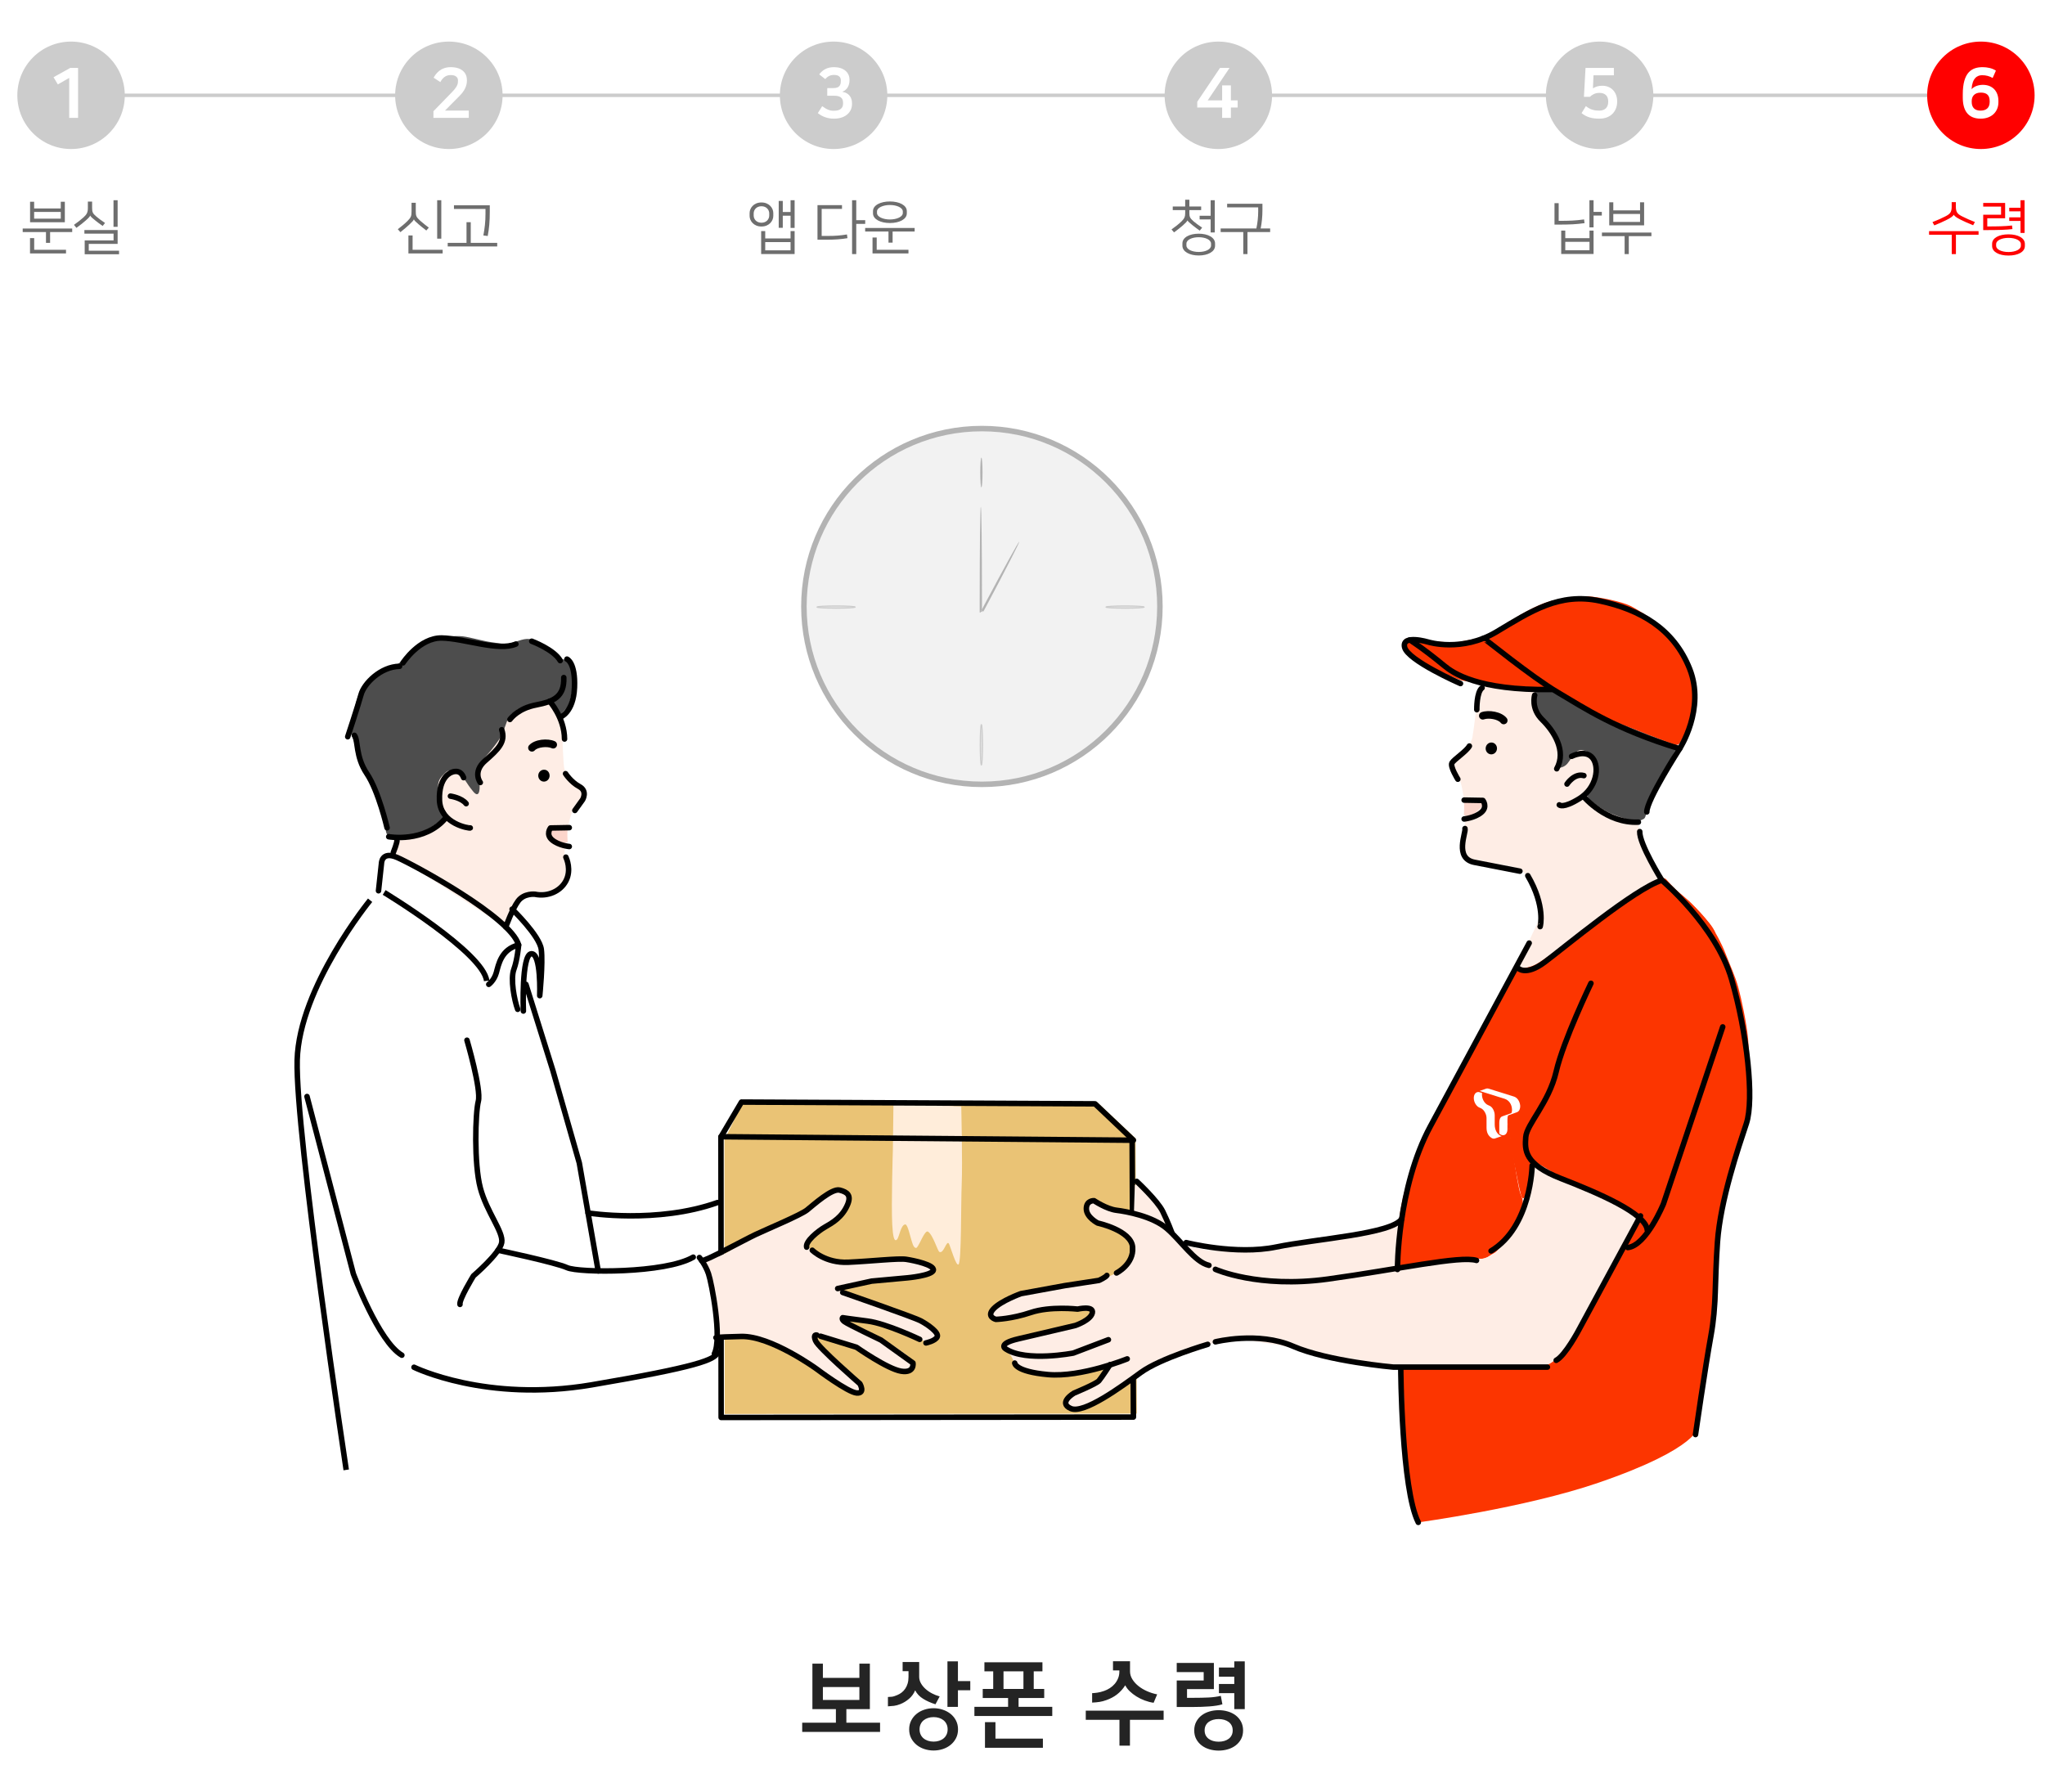 <?xml version="1.0" encoding="UTF-8"?>
<svg width="590px" height="517px" viewBox="0 0 590 517" version="1.1" xmlns="http://www.w3.org/2000/svg" xmlns:xlink="http://www.w3.org/1999/xlink">
    <title>img-01-6</title>
    <g id="img-01-6" stroke="none" stroke-width="1" fill="none" fill-rule="evenodd">
        <rect id="Rectangle-Copy" fill="#FFFFFF" x="0" y="0" width="590" height="517"></rect>
        <g id="Group-186" transform="translate(85, 123)">
            <polygon id="Fill-1" fill="#EAC375" points="124.081 285 124 205.883 129.201 195.244 231.519 195 242.633 205.461 243 284.893"></polygon>
            <g id="Group-60" transform="translate(16, 0)">
                <path d="M233.645,51.992 C233.645,80.34 210.653,103.321 182.289,103.321 C153.926,103.321 130.933,80.34 130.933,51.992 C130.933,23.644 153.926,0.663 182.289,0.663 C210.653,0.663 233.645,23.644 233.645,51.992" id="Fill-2" fill="#F2F2F2"></path>
                <path d="M233.645,51.992 C233.645,80.34 210.653,103.321 182.289,103.321 C153.926,103.321 130.933,80.34 130.933,51.992 C130.933,23.644 153.926,0.663 182.289,0.663 C210.653,0.663 233.645,23.644 233.645,51.992 Z" id="Stroke-4" stroke="#B3B3B3" stroke-width="1.586"></path>
                <path d="M181.979,53.722 L181.651,53.722 L181.65,53.393 C181.65,52.332 181.649,51.211 181.648,50.074 C181.648,42.659 181.685,35.946 181.744,31.088 C181.787,28.746 181.823,26.807 181.849,25.335 C181.889,23.976 181.932,23.225 181.979,23.225 C182.025,23.225 182.068,23.976 182.108,25.335 C182.135,26.807 182.17,28.746 182.213,31.088 C182.272,35.946 182.31,42.659 182.31,50.074 C182.309,51.211 182.308,52.332 182.307,53.393 L181.979,53.064" id="Fill-6" fill="#B3B3B3"></path>
                <path d="M182.136,9.038 C182.319,9.038 182.467,10.963 182.467,13.338 C182.467,15.714 182.319,17.638 182.136,17.638 C181.953,17.638 181.805,15.714 181.805,13.338 C181.805,10.963 181.953,9.038 182.136,9.038" id="Fill-8" fill="#B3B3B3"></path>
                <path d="M145.763,52.168 C145.763,52.35 143.283,52.498 140.222,52.498 C137.162,52.498 134.682,52.35 134.682,52.168 C134.682,51.984 137.162,51.836 140.222,51.836 C143.283,51.836 145.763,51.984 145.763,52.168" id="Fill-10" fill="#E0E0E0"></path>
                <path d="M145.763,52.168 C145.763,52.35 143.283,52.498 140.222,52.498 C137.162,52.498 134.682,52.35 134.682,52.168 C134.682,51.984 137.162,51.836 140.222,51.836 C143.283,51.836 145.763,51.984 145.763,52.168 Z" id="Stroke-12" stroke="#CCCCCC" stroke-width="0.311"></path>
                <path d="M229.141,52.168 C229.141,52.35 226.661,52.498 223.601,52.498 C220.54,52.498 218.06,52.35 218.06,52.168 C218.06,51.984 220.54,51.836 223.601,51.836 C226.661,51.836 229.141,51.984 229.141,52.168" id="Fill-14" fill="#E0E0E0"></path>
                <path d="M229.141,52.168 C229.141,52.35 226.661,52.498 223.601,52.498 C220.54,52.498 218.06,52.35 218.06,52.168 C218.06,51.984 220.54,51.836 223.601,51.836 C226.661,51.836 229.141,51.984 229.141,52.168 Z" id="Stroke-16" stroke="#CCCCCC" stroke-width="0.311"></path>
                <path d="M182.136,97.772 C181.953,97.772 181.805,95.147 181.805,91.909 C181.805,88.67 181.953,86.045 182.136,86.045 C182.319,86.045 182.467,88.67 182.467,91.909 C182.467,95.147 182.319,97.772 182.136,97.772" id="Fill-18" fill="#E0E0E0"></path>
                <path d="M182.136,97.772 C181.953,97.772 181.805,95.147 181.805,91.909 C181.805,88.67 181.953,86.045 182.136,86.045 C182.319,86.045 182.467,88.67 182.467,91.909 C182.467,95.147 182.319,97.772 182.136,97.772 Z" id="Stroke-20" stroke="#CCCCCC" stroke-width="0.311"></path>
                <path d="M182.269,53.606 L181.979,53.453 L182.095,53.234 C182.471,52.526 182.866,51.779 183.268,51.021 C185.892,46.082 188.301,41.63 190.073,38.421 C190.939,36.881 191.657,35.607 192.202,34.639 C192.718,33.753 193.022,33.273 193.063,33.295 C193.104,33.316 192.875,33.836 192.43,34.76 C191.933,35.754 191.278,37.061 190.486,38.641 C188.82,41.905 186.477,46.393 183.853,51.332 C183.45,52.089 183.052,52.834 182.676,53.541 L182.502,53.169" id="Fill-22" fill="#B3B3B3"></path>
                <path d="M11.713,123.037 C13.218,120.53 12.242,119.406 12.684,117.183 C15.984,100.625 30.251,74.33 40.632,74.33 C49.274,74.33 58.794,76.381 60.464,84.146 C61.465,88.79 61.268,93.323 61.699,98.131 C61.959,100.989 66.363,103.258 66.866,104.751 C67.719,107.291 65.76,107.917 64.833,109.596 C62.825,113.231 61.428,121.997 62.032,125.484 C62.707,129.391 61.686,133.553 57.486,134.023 C49.449,134.923 50.999,134.215 49.183,135.808 C47.683,137.125 45.062,141.653 44.93,144.664 L11.713,123.037 Z" id="Fill-24" fill="#FEEDE5"></path>
                <path d="M373.979,122.187 C372.464,117.682 371.426,114.897 371.158,112.646 C369.172,95.881 357.023,68.545 346.673,67.728 C338.057,67.048 328.406,68.344 326.129,75.954 C324.766,80.504 324.606,85.038 323.794,89.797 C323.314,92.627 318.742,94.542 318.124,95.991 C317.072,98.455 318.977,99.234 319.769,100.98 C321.483,104.761 322.188,113.611 321.312,117.039 C320.332,120.881 320.755,124.6 324.905,125.399 C332.847,126.928 336.457,126.567 338.434,128.544 C339.847,129.955 343.335,136.901 343.381,141.438 C343.386,141.878 338.588,151.651 336.685,155.797 C335.826,157.667 340.228,156.984 344.547,154.097 C348.863,151.212 356.496,145.382 361.924,140.814 C365.58,137.736 371.531,134.296 375.366,132.174 C377.98,130.726 379.854,130.305 378.381,129.403 C376.522,128.265 374.534,123.841 373.979,122.187" id="Fill-26" fill="#FEEDE5"></path>
                <path d="M321.343,112.164 C321.343,112.164 321.564,108.554 321.28,107.92 C320.994,107.287 322.337,107.783 323.415,107.688 C324.492,107.594 326.93,106.653 327.303,107.698 C327.679,108.742 326.323,109.97 324.637,111.497 C322.952,113.023 321.343,112.164 321.343,112.164" id="Fill-28" fill="#FCD5CB"></path>
                <path d="M341.942,79.029 C341.806,77.408 341.219,75.517 342.391,75.337 C343.563,75.157 345.411,74.976 346.536,75.246 C347.663,75.517 350.457,77.723 352.081,78.579 C353.702,79.435 365.867,85.29 368.527,86.506 C371.185,87.722 380.288,91.144 381.73,91.594 C383.172,92.046 383.215,91.955 382.27,93.621 C381.324,95.288 379.475,99.071 378.034,101.458 C376.592,103.845 375.286,106.142 374.564,108.348 C373.845,110.555 374.205,112.987 373.033,113.392 C371.86,113.798 372.537,114.247 370.735,113.978 C368.933,113.708 365.687,112.536 363.84,111.771 C361.994,111.005 358.478,108.753 357.532,107.582 C356.586,106.412 356.586,105.691 357.216,104.79 C357.847,103.89 359.2,101.683 359.244,100.331 C359.29,98.98 359.697,97.494 359.02,96.143 C358.344,94.792 357.712,94.117 356.45,93.711 C355.188,93.305 354.648,93.351 353.882,93.892 C353.116,94.432 352.034,96.324 351.223,97.314 C350.413,98.305 349.196,98.62 348.205,98.576 C347.214,98.53 347.799,98.395 348.475,97.134 C349.151,95.873 349.287,94.117 349.014,92.676 C348.745,91.234 347.72,89.304 346.821,87.638 C345.919,85.972 344.56,84.787 343.435,83.615 C342.306,82.444 342.075,80.651 341.942,79.029" id="Fill-30" fill="#4D4D4D"></path>
                <path d="M12.494,118.794 C12.494,118.794 10.142,118.92 10.286,115.814 C10.434,112.707 10.189,111.203 9.268,109.164 C8.344,107.126 6.887,103.68 5.772,101.787 C4.655,99.894 2.857,97.661 2.373,95.769 C1.886,93.876 1.256,91.012 0.623,89.653 C-0.009,88.294 0.09,85.964 0.478,84.557 C0.866,83.149 1.984,77.956 3.101,76.112 C4.215,74.267 6.353,71.646 7.811,70.918 C9.268,70.19 12.18,69.365 13.347,68.832 C14.511,68.297 15.36,67.095 16.892,65.434 C18.421,63.773 20.212,62.087 22.324,61.488 C24.435,60.888 30.316,60.345 32.516,60.612 C34.715,60.879 38.687,62.052 40.831,62.307 C42.976,62.563 44.412,63.082 46.359,62.588 C48.306,62.093 50.645,60.89 52.359,61.545 C54.076,62.201 56.033,62.939 57.449,64.2 C58.864,65.462 59.845,67.081 60.733,67.249 C61.62,67.418 62.147,66.782 62.992,68.338 C63.837,69.896 64.981,72.208 64.378,74.815 C63.772,77.421 63.488,80.272 62.254,81.546 C61.019,82.82 60.328,83.755 59.828,82.705 C59.327,81.654 58.362,80.148 57.841,79.792 C57.319,79.435 54.876,80.296 53.608,80.387 C52.34,80.478 49.919,80.828 49.024,81.283 C48.128,81.739 45.953,83.313 45.526,84.409 C45.097,85.504 44.389,87.686 43.933,88.74 C43.474,89.793 42.393,91.346 40.719,93.442 C39.044,95.536 37.651,96.41 37.417,98.568 C37.183,100.727 37.028,101.848 37.271,102.794 C37.515,103.739 37.559,107.901 35.498,105.365 C33.435,102.83 33.229,101.882 32.165,100.884 C31.1,99.885 29.048,98.495 27.594,99.863 C26.143,101.231 25.383,102.095 25.374,103.917 C25.357,106.791 26.099,109.223 27.11,110.488 C28.123,111.752 28.048,112.131 26.821,113.15 C25.594,114.169 23.132,116.047 21.388,116.688 C19.644,117.328 17.287,118.282 15.855,118.551 C14.421,118.819 12.494,118.794 12.494,118.794" id="Fill-32" fill="#4D4D4D"></path>
                <path d="M336.933,156.389 C338.072,156.477 340.702,156.345 343.111,154.681 C345.521,153.018 351.128,149.471 353.67,147.281 C356.209,145.092 362.87,140.364 364.445,139.006 C366.023,137.649 370.228,134.977 373.252,133.226 C376.274,131.475 377.149,130.686 378.421,130.423 C379.69,130.161 379.77,130.939 381.678,132.891 C383.582,134.843 386.186,136.608 387.719,138.42 C389.253,140.232 392.044,143.02 392.927,144.461 C393.811,145.901 395.624,149.015 396.88,152.267 C398.135,155.519 399.623,158.679 400.506,161.886 C401.389,165.091 402.92,172.24 403.33,176.703 C403.74,181.167 403.808,192.772 403.349,196.588 C402.888,200.405 398.406,212.83 397.795,217.037 C397.188,221.245 395.897,226.681 394.833,231.447 C393.766,236.212 394.096,241.355 393.892,243.992 C393.691,246.628 393.302,249.324 393.636,250.552 C393.971,251.782 393.46,251.12 391.784,252.219 C390.107,253.318 384.816,256.919 382.456,258.6 C380.095,260.28 375.985,262.842 373.351,263.901 C370.719,264.963 366.75,265.75 364.56,265.105 C362.371,264.459 361.698,264.825 360.418,262.423 C359.137,260.019 357.783,258.179 357.385,256.941 C356.987,255.702 357.848,253.893 358.625,252.614 C359.402,251.336 362.694,245.797 364.136,242.969 C365.578,240.142 367.737,236.527 369.008,234.155 C370.278,231.785 371.336,230.188 371.652,229.417 C371.968,228.647 372.005,228.219 369.673,226.845 C367.343,225.472 362.808,223.434 360.245,222.199 C357.679,220.964 352.392,218.679 349.696,216.961 C346.998,215.241 343.124,212.905 342.31,212.534 C341.496,212.163 341.571,212.377 341.311,213.511 C341.053,214.646 339.953,219.686 339.402,221.199 C338.852,222.713 338.349,223.654 337.79,221.662 C337.229,219.668 336.381,215.056 335.81,212.441 C335.238,209.829 334.763,205.551 334.333,203.348 C333.901,201.144 334.289,200.343 332.193,198.222 C330.095,196.1 321.292,192.808 319.942,191.973 C318.593,191.138 317.314,191.173 317.865,189.935 C318.415,188.697 322.486,181.311 324.304,177.914 C326.118,174.516 330.949,166.596 332.711,163.345 C334.474,160.092 335.794,156.301 336.933,156.389" id="Fill-34" fill="#FC3500"></path>
                <path d="M317.878,190.236 C318.472,190.426 322.142,190.805 323.713,189.746 C325.285,188.687 328.735,185.062 330.076,183.128 C331.418,181.195 335.182,175.089 336.661,172.821 C338.141,170.552 342.405,165.272 344.382,162.632 C346.357,159.992 349.373,156.304 352.243,153.306 C355.114,150.306 360.618,145.648 363.102,144.101 C365.586,142.552 371.071,139.575 373.678,138.71 C376.287,137.844 381.333,136.976 383.641,137.264 C385.951,137.552 386.484,137.23 388.158,138.845 C389.833,140.459 392.595,143.738 393.408,145.184 C394.219,146.63 394.255,147.3 391.463,146.057 C388.671,144.812 391.716,143.079 383.851,144.118 C375.986,145.158 376.316,143.786 371.393,145.959 C366.468,148.129 364.395,149.294 362.363,151.084 C360.33,152.874 352.19,161.363 350.32,163.575 C348.448,165.787 341.393,174.648 339.593,178.507 C337.794,182.366 333.888,190.349 333.755,193.025 C333.625,195.7 333.975,201.183 334.371,202.849 C334.765,204.515 335.367,208.52 335.807,211.49 C336.249,214.461 337.076,219.756 337.643,221.377 C338.21,222.997 338.669,223.329 337.985,225.473 C337.302,227.616 335.362,232.104 333.832,234.094 C332.303,236.086 331.429,237.931 329.875,238.69 C328.322,239.449 327.826,240.478 325.629,240.196 C323.432,239.918 317.413,240.763 314.545,240.998 C311.678,241.232 306.277,242.191 304.249,242.739 C302.222,243.287 301.949,241.768 301.939,240.596 C301.93,239.427 302.291,231.016 302.969,226.635 C303.648,222.253 305.759,214.486 307.473,210.741 C309.186,206.996 311.976,200.305 313.451,197.436 C314.926,194.569 317.286,190.046 317.878,190.236" id="Fill-36" fill="#FC3500"></path>
                <path d="M303.137,271.904 C303.137,271.904 301.515,269.017 302.58,269.118 C303.644,269.219 306.635,269.676 308.562,269.524 C310.487,269.37 320.475,269.676 323.111,269.423 C325.748,269.169 337.559,269.423 339.587,269.219 C341.615,269.017 343.39,269.169 344.657,268.863 C345.925,268.561 347.293,268.055 348.359,266.889 C349.424,265.723 352.059,263.29 353.224,261.112 C354.392,258.934 355.912,256.804 356.571,255.74 C357.23,254.677 357.635,254.83 357.992,255.74 C358.344,256.653 359.499,259.307 360.505,260.37 C361.509,261.434 363.462,263.347 365.194,263.452 C366.927,263.556 372.083,263.492 374.045,262.253 C376.007,261.013 380.181,258.892 382.519,257.236 C384.858,255.58 388.716,252.928 390.72,251.693 C392.721,250.456 392.829,248.911 393.78,249.72 C394.729,250.529 394.577,251.692 394.223,253.997 C393.867,256.3 393.038,260.01 392.594,261.96 C392.151,263.908 391.293,267.181 390.948,270.976 C390.601,274.77 389.039,288.547 389.039,288.547 C389.039,288.547 389.357,294.816 360.204,304.825 C338.962,312.119 308.188,316.275 308.188,316.275 C308.188,316.275 305.426,303.724 305.042,300.789 C304.66,297.857 304.245,291.16 304.212,288.673 C304.182,286.183 304.084,281.496 303.988,278.785 C303.893,276.076 303.137,271.904 303.137,271.904" id="Fill-38" fill="#FC3500"></path>
                <path d="M346.318,75.34 C346.318,75.34 342.33,75.424 340.38,75.284 C338.428,75.145 330.706,74.615 328.39,74.309 C326.076,74.003 322.537,73.807 320.612,73.278 C318.688,72.748 315.093,70.993 313.726,70.325 C312.361,69.656 309.014,67.9 307.648,66.897 C306.281,65.894 304.302,64.166 304.136,63.191 C303.968,62.215 303.856,60.99 305.529,61.213 C307.203,61.435 310.214,61.463 311.634,61.826 C313.056,62.188 318.661,62.578 320.612,62.105 C322.563,61.63 326.243,61.352 328.027,60.321 C329.812,59.29 333.027,57.3 335.717,55.584 C338.411,53.865 342.56,51.611 345.512,50.702 C348.464,49.792 353.867,48.859 357.284,49.076 C360.703,49.294 367.009,50.639 369.352,51.813 C371.697,52.986 377.695,56.648 380.508,59.974 C383.324,63.299 385.779,67.684 387.219,70.881 C388.658,74.077 387.946,77.916 387.762,80.537 C387.577,83.159 388.666,82.625 387.271,84.813 C385.876,87.002 385.193,88.585 384.499,89.965 C383.804,91.345 383.413,91.997 382.631,91.917 C381.851,91.839 378.019,90.338 374.582,89.005 C371.145,87.673 364.373,85.027 362.249,83.994 C360.123,82.962 353.668,79.481 351.776,78.334 C349.884,77.187 346.318,75.34 346.318,75.34" id="Fill-40" fill="#FC3500"></path>
                <path d="M55.93,102.533 C55.518,102.533 55.126,102.374 54.822,102.081 C54.494,101.766 54.299,101.318 54.29,100.851 C54.273,99.908 54.991,99.126 55.891,99.105 C56.892,99.05 57.541,99.844 57.565,100.781 L57.565,100.787 C57.582,101.73 56.864,102.514 55.964,102.533 L55.93,102.533 Z" id="Fill-42" fill="#000000"></path>
                <path d="M52.474,93.87 C52.209,93.87 51.945,93.776 51.733,93.584 C51.287,93.174 51.255,92.48 51.665,92.032 C53.272,90.28 57.021,89.97 59.052,90.878 C59.606,91.124 59.853,91.774 59.606,92.327 C59.356,92.878 58.707,93.131 58.157,92.878 C56.901,92.315 54.168,92.549 53.285,93.515 C53.068,93.751 52.771,93.87 52.474,93.87" id="Fill-44" fill="#000000"></path>
                <path d="M329.251,94.669 C329.2,94.669 329.151,94.668 329.102,94.663 C328.647,94.62 328.227,94.378 327.953,93.999 C327.707,93.658 327.591,93.234 327.632,92.804 C327.721,91.861 328.521,91.171 329.421,91.251 C329.843,91.291 330.227,91.495 330.503,91.829 C330.793,92.178 330.934,92.648 330.891,93.11 C330.85,93.569 330.625,94.003 330.276,94.295 C329.981,94.539 329.623,94.669 329.251,94.669" id="Fill-46" fill="#000000"></path>
                <path d="M332.842,85.99 C332.516,85.99 332.194,85.846 331.978,85.57 C331.15,84.512 328.484,84.096 327.166,84.563 C326.596,84.773 325.97,84.471 325.765,83.899 C325.561,83.33 325.858,82.702 326.429,82.498 C328.527,81.753 332.242,82.348 333.705,84.217 C334.079,84.694 333.995,85.383 333.519,85.757 C333.318,85.913 333.08,85.99 332.842,85.99" id="Fill-48" fill="#000000"></path>
                <path d="M62.769,120.076 C62.769,120.076 62.547,116.467 62.832,115.833 C63.115,115.2 61.879,115.358 60.805,115.264 C59.727,115.169 57.559,114.656 57.183,115.701 C56.809,116.746 56.646,117.677 58.331,119.203 C60.018,120.73 62.769,120.076 62.769,120.076" id="Fill-50" fill="#FCD5CB"></path>
                <path d="M331.556,204.09 L331.556,200.922 C331.556,200.077 331.793,199.346 332.412,199.122 L335.052,198.181 C335.119,198.015 335.242,197.686 335.232,197.221 C335.199,195.616 334.319,194.453 333.105,194.055 L325.871,191.795 L327.758,191.12 C327.86,191.083 327.986,191.063 328.097,191.063 C328.216,191.063 328.356,191.088 328.45,191.118 L335.831,193.423 C337.115,193.851 337.593,195.385 337.593,196.216 C337.593,196.889 337.365,197.666 336.648,197.928 C336.011,198.159 334.1,198.843 334.1,198.843 C334.03,199.007 333.913,199.319 333.913,200 L333.913,202.854 C333.913,203.753 333.48,204.568 332.649,204.568 C332.289,204.568 331.88,204.4 331.556,204.09" id="Fill-52" fill="#FFFFFF"></path>
                <path d="M329.664,196.889 C330.044,197.466 330.237,198.192 330.237,198.807 L330.237,201.465 C330.237,203.11 330.997,204.451 332.251,204.833 L330.316,205.502 C329.928,205.636 329.549,205.497 329.319,205.349 C328.378,204.747 327.88,203.812 327.88,202.374 C327.88,201.699 327.876,200.775 327.876,199.584 C327.876,198.905 327.587,198.113 327.14,197.528 C326.805,197.086 326.417,196.811 325.925,196.634 C324.972,196.294 324.203,195.059 324.203,193.845 C324.203,192.802 324.734,192.145 325.44,192.095 C325.593,192.084 325.722,192.111 325.843,192.149 C326.263,192.277 326.601,192.393 326.601,192.393 C326.368,193.599 327.072,195.451 328.492,195.953 C329.05,196.149 329.379,196.456 329.664,196.889" id="Fill-54" fill="#FFFFFF"></path>
                <path d="M176.336,196.241 C176.336,196.241 176.718,212.513 176.467,218.489 C176.206,224.716 176.424,240.964 175.545,241.838 C174.86,242.518 173.282,236.91 172.819,235.955 C172.097,234.467 171.333,238.931 170.004,238.226 C169.524,237.972 168.164,233.283 166.734,232.385 C165.84,231.824 164.335,236.072 163.542,236.946 C163.262,237.255 162.729,237.097 162.333,236.012 C161.61,234.028 160.933,230.306 160.202,230.306 C158.903,230.306 158.456,233.926 157.797,234.636 C156.948,235.548 156.592,233.541 156.421,230.365 C156.105,224.51 156.596,208.88 156.596,208.88 L156.773,195.368 L176.336,196.241 Z" id="Fill-56" fill="#FFEDDA"></path>
                <path d="M303.137,271.904 C303.137,271.904 303.327,306.737 308.188,316.275" id="Stroke-58" stroke="#000000" stroke-width="1.586" stroke-linecap="round" stroke-linejoin="round"></path>
            </g>
            <polygon id="Stroke-61" stroke="#000000" stroke-width="1.586" stroke-linecap="round" stroke-linejoin="round" points="123 205 123.056 286 242 285.892 241.633 206.009"></polygon>
            <polyline id="Stroke-62" stroke="#000000" stroke-width="1.586" stroke-linecap="round" stroke-linejoin="round" points="123 205.031 128.924 195 230.924 195.505 242 206"></polyline>
            <g id="Group-185" transform="translate(0, 49)">
                <path d="M357.892,163.515 C357.892,163.515 363.915,167.091 365.383,168.07 C366.852,169.05 373.365,172.282 375.716,173.016 C378.065,173.752 382.373,175.906 384.136,177.033 C385.898,178.16 389.228,179.041 388.053,180.755 C386.878,182.469 381.003,193.441 379.975,195.154 C378.947,196.869 374.479,204.797 373.137,206.985 C371.797,209.176 369.39,214.121 367.863,216.178 C366.334,218.233 362.612,221.924 360.503,222.06 C358.392,222.193 352.425,222.389 348.587,222.395 C344.746,222.403 329.485,222.764 326.39,222.584 C323.294,222.404 311.914,221.38 309.031,221.117 C306.149,220.856 298.565,219.207 294.061,218.159 C289.558,217.112 276.669,214.871 274.207,214.669 C271.747,214.47 269.196,213.611 266.938,214.584 C264.68,215.56 264.296,216.047 262.125,217.025 C259.958,218.003 252.475,220.075 249.948,221.223 C247.421,222.37 244.196,223.702 241.891,225.509 C239.586,227.316 236.599,229.688 234.703,230.76 C232.809,231.834 228.543,233.393 226.859,233.914 C225.178,234.432 221.988,235.01 222.639,233.097 C223.288,231.185 226.031,229.397 227.242,228.889 C228.455,228.381 230.314,228.119 231.395,227.071 C232.476,226.025 232.974,225.389 233.712,224.294 C234.449,223.201 234.302,222.72 232.848,223.148 C231.395,223.573 229.262,224.322 227.293,224.448 C225.325,224.575 221.267,224.405 219.079,224.211 C216.888,224.021 212.75,223.577 211.213,223.295 C209.676,223.01 208.666,222.472 207.962,221.595 C207.259,220.717 207.001,219.316 206.256,218.755 C205.513,218.194 204.899,217.064 205.204,216.288 C205.506,215.512 206.561,215.005 207.778,214.606 C208.994,214.209 214.359,213.029 216.489,212.545 C218.62,212.06 223.39,211.446 224.798,210.692 C226.204,209.939 229.019,208.9 229.68,208.053 C230.343,207.204 230.656,206.286 228.663,206.271 C226.673,206.254 223.302,206.165 221.44,206.191 C219.576,206.22 216.809,205.79 214.905,206.165 C213.003,206.542 208.593,207.632 206.64,208.078 C204.685,208.522 202.891,209.224 202.045,208.54 C201.197,207.858 201.028,206.514 201.646,205.645 C202.262,204.777 205.322,202.549 206.766,202.025 C208.214,201.499 214.6,200.115 217.172,199.641 C219.743,199.165 225.204,198.667 227.278,198.389 C229.351,198.112 231.807,197.687 233.32,196.996 C234.834,196.303 237.877,195.178 238.97,194.176 C240.061,193.174 241.565,191.875 241.771,190.252 C241.977,188.63 241.887,187.568 241.209,186.417 C240.533,185.267 239.147,184.029 237.466,183.41 C235.784,182.79 233.307,182.259 232.127,181.61 C230.947,180.962 229.915,179.634 229.325,178.099 C228.736,176.566 228.412,174.354 229.325,174.236 C230.239,174.117 231.332,174.737 232.186,175.239 C233.041,175.74 237.435,176.949 238.791,177.215 C240.148,177.481 242.154,178.66 242.154,177.805 C242.154,176.949 242.42,169.959 242.42,169.959 C242.42,169.959 243.51,169.664 244.305,170.549 C245.103,171.433 248.316,174.796 249.053,175.622 C249.791,176.448 251.147,178.483 251.708,179.869 C252.267,181.256 252.322,182.766 253.451,184.137 C254.581,185.507 256.284,187.04 257.717,187.531 C259.151,188.02 262.737,188.77 264.11,188.748 C265.482,188.724 275.602,188.202 279.116,188.04 C282.629,187.878 289.454,187.518 292.401,186.876 C295.344,186.231 300.733,185.233 303.146,184.667 C305.559,184.1 310.261,182.703 312.304,182.277 C314.346,181.85 316.774,181.39 317.733,180.665 C318.69,179.94 318.831,180.897 318.644,182.313 C318.458,183.728 318.401,189.619 318.256,191.768 C318.112,193.915 318.771,194.275 320.019,194.051 C321.267,193.827 327.6,192.757 330.467,192.342 C333.336,191.926 337.956,191.757 339.883,191.586 C341.812,191.415 344.841,191.119 346.716,189.119 C348.589,187.119 350.695,185.163 351.671,183.019 C352.646,180.874 354.427,177.361 355.117,174.259 C355.808,171.157 357.892,163.515 357.892,163.515" id="Fill-63" fill="#FEEDE5"></path>
                <path d="M28.48,73.956 C28.48,73.956 29.686,70.976 29.532,70.356" id="Stroke-65" stroke="#000000" stroke-width="1.586" stroke-linecap="round" stroke-linejoin="round"></path>
                <path d="M26.676,66.861 C26.676,66.861 24.224,56.26 20.859,51.267 C17.495,46.274 18.39,41.555 17.252,40.18" id="Stroke-67" stroke="#000000" stroke-width="1.586" stroke-linecap="round" stroke-linejoin="round"></path>
                <path d="M15.324,40.582 C15.324,40.582 18.304,31.565 19.172,28.395 C20.04,25.224 24.819,20.362 30.283,20.258" id="Stroke-69" stroke="#000000" stroke-width="1.586" stroke-linecap="round" stroke-linejoin="round"></path>
                <path d="M31.257,19.277 C31.257,19.277 35.993,11.986 42.455,12.089 C48.916,12.192 58.779,16.019 63.837,13.842" id="Stroke-71" stroke="#000000" stroke-width="1.586" stroke-linecap="round" stroke-linejoin="round"></path>
                <path d="M68.41,13.024 C68.41,13.024 74.789,15.396 76.626,18.613" id="Stroke-73" stroke="#000000" stroke-width="1.586" stroke-linecap="round" stroke-linejoin="round"></path>
                <path d="M78.571,18.183 C78.571,18.183 81.048,19.11 80.743,26.392 C80.437,33.674 76.626,34.919 76.626,34.919" id="Stroke-75" stroke="#000000" stroke-width="1.586" stroke-linecap="round" stroke-linejoin="round"></path>
                <path d="M62.115,35.605 C62.505,35.105 64.604,32.384 69.684,31.404 C74.763,30.423 77.843,29.034 77.655,23.509" id="Stroke-77" stroke="#000000" stroke-width="1.586" stroke-linecap="round" stroke-linejoin="round"></path>
                <path d="M53.571,53.787 C53.571,53.787 51.248,50.743 54.973,47.488 C58.699,44.234 60.983,42.042 59.743,38.565" id="Stroke-79" stroke="#000000" stroke-width="1.586" stroke-linecap="round" stroke-linejoin="round"></path>
                <path d="M50.676,66.896 C50.478,67.064 42.059,65.815 41.796,58.906 C41.533,51.998 45.263,50.869 45.263,50.869 C45.263,50.869 47.759,49.623 48.756,52.39" id="Stroke-81" stroke="#000000" stroke-width="1.586" stroke-linecap="round" stroke-linejoin="round"></path>
                <path d="M44.954,57.721 C44.954,57.721 48.169,58.181 49.488,59.892" id="Stroke-83" stroke="#000000" stroke-width="1.586" stroke-linecap="round" stroke-linejoin="round"></path>
                <path d="M27.147,69.433 C27.147,69.433 37.521,71.34 43.638,63.972" id="Stroke-85" stroke="#000000" stroke-width="1.586" stroke-linecap="round" stroke-linejoin="round"></path>
                <path d="M78.168,51.241 C78.168,51.241 79.698,53.643 82.139,54.958 C84.58,56.274 83.086,58.75 83.086,58.75 L80.853,61.854" id="Stroke-87" stroke="#000000" stroke-width="1.586" stroke-linecap="round" stroke-linejoin="round"></path>
                <path d="M79.24,66.813 L73.823,66.911 C73.823,66.911 72.375,68.758 74.285,70.361 C76.194,71.965 79.24,72.261 79.24,72.261" id="Stroke-89" stroke="#000000" stroke-width="1.586" stroke-linecap="round" stroke-linejoin="round"></path>
                <path d="M78.261,75.323 C78.457,75.743 79.917,79.014 78.267,82.18 C76.716,85.156 73.065,86.796 69.335,86.031 C69.335,86.031 66.196,85.667 64.473,88.002 C62.751,90.338 60.924,95.483 60.924,95.483" id="Stroke-91" stroke="#000000" stroke-width="1.586" stroke-linecap="round" stroke-linejoin="round"></path>
                <path d="M73.583,30.348 C73.583,30.348 77.843,35.086 77.871,41.242" id="Stroke-93" stroke="#000000" stroke-width="1.586" stroke-linecap="round" stroke-linejoin="round"></path>
                <path d="M318.178,194.308 C318.178,194.308 318.064,170.778 327.685,152.973 C337.306,135.167 356.183,100.119 356.183,100.119" id="Stroke-95" stroke="#000000" stroke-width="1.586" stroke-linecap="round" stroke-linejoin="round"></path>
                <path d="M352.957,107.329 C352.957,107.329 355.099,109.76 360.611,105.657 C366.122,101.555 386.48,84.545 394.448,81.988 C394.448,81.988 387.94,71.553 388.079,67.958" id="Stroke-97" stroke="#000000" stroke-width="1.586" stroke-linecap="round" stroke-linejoin="round"></path>
                <path d="M359.337,95.375 C359.403,95.356 360.916,89.412 355.785,80.672" id="Stroke-99" stroke="#000000" stroke-width="1.586" stroke-linecap="round" stroke-linejoin="round"></path>
                <path d="M353.509,79.376 C353.509,79.376 348.443,78.37 340.407,76.825 C334.476,75.683 338.01,68.213 337.658,67.079" id="Stroke-101" stroke="#000000" stroke-width="1.586" stroke-linecap="round" stroke-linejoin="round"></path>
                <path d="M335.594,52.838 C335.594,52.838 333.289,49.165 333.907,48.133 C334.526,47.1 338.053,44.824 338.928,43.266" id="Stroke-103" stroke="#000000" stroke-width="1.586" stroke-linecap="round" stroke-linejoin="round"></path>
                <path d="M341.072,32.778 C341.072,32.778 340.978,27.673 342.595,26.48" id="Stroke-105" stroke="#000000" stroke-width="1.586" stroke-linecap="round" stroke-linejoin="round"></path>
                <path d="M336.365,25.237 C336.365,25.237 321.136,18.597 320.243,14.77 C319.348,10.942 327.114,13.281 327.114,13.281 C327.114,13.281 336.795,16.28 346.735,10.327 C356.677,4.375 364.947,-1.109 376.581,1.402 C388.215,3.914 397.878,9.39 402.483,20.989 C407.086,32.588 399.588,44.047 399.588,44.047 C399.588,44.047 390.052,58.875 390.118,62.279" id="Stroke-107" stroke="#000000" stroke-width="1.586" stroke-linecap="round" stroke-linejoin="round"></path>
                <path d="M357.767,28.598 C357.767,28.598 356.608,32.385 359.944,35.662 C363.28,38.939 367.018,44.629 364.132,49.826" id="Stroke-109" stroke="#000000" stroke-width="1.586" stroke-linecap="round" stroke-linejoin="round"></path>
                <path d="M118.083,192.123 C118.083,192.123 123.518,190.237 125.237,189.121 C126.955,188.005 130.526,185.405 132.726,184.347 C134.926,183.289 141.21,180.384 143.145,179.506 C145.081,178.627 147.357,177.683 148.844,176.392 C150.335,175.102 152.687,172.892 154.637,172.28 C156.588,171.667 158.609,171.722 159.177,172.879 C159.744,174.034 159.911,175.573 158.852,177.012 C157.793,178.449 156.943,179.304 155.112,180.661 C153.285,182.019 151.658,182.3 150.423,183.803 C149.187,185.305 148.132,185.86 148.26,187.097 C148.385,188.334 149.281,189.484 151.143,190.035 C153.003,190.586 155.312,191.711 158.065,191.709 C160.817,191.707 166.197,191.678 168.657,191.489 C171.116,191.301 177.746,191.246 179.477,191.608 C181.212,191.97 183.154,192.961 183.831,193.875 C184.511,194.789 184.921,195.393 183.095,195.864 C181.268,196.338 177.519,196.577 175.062,196.93 C172.603,197.283 168.159,197.228 166.471,197.663 C164.783,198.095 160.674,198.856 159.506,199.323 C158.336,199.79 157.598,200.569 158.777,201.086 C159.957,201.606 169.549,204.667 172.032,205.591 C174.516,206.511 181.608,209.316 182.849,210.318 C184.092,211.321 185.935,213.165 185.254,214.126 C184.572,215.089 182.731,215.288 181.007,214.727 C179.283,214.165 176.48,212.323 174.438,211.801 C172.394,211.282 168.106,209.839 166.023,209.518 C163.941,209.196 161.376,208.637 159.933,208.516 C158.491,208.396 159.855,209.678 161.215,210.399 C162.577,211.121 168.426,213.525 170.07,214.566 C171.712,215.608 176.438,218.736 177.28,219.536 C178.123,220.339 179.705,222.948 177.055,223.249 C174.407,223.549 173.188,223.097 171.581,222.123 C169.974,221.15 166.764,219.097 164.75,218.174 C162.737,217.251 160.734,215.7 158.199,215.059 C155.665,214.42 153.797,213.849 152.512,213.644 C151.23,213.436 150.091,213.582 150.047,214.148 C150.002,214.713 151.057,216.111 152.85,217.621 C154.641,219.135 157.439,221.635 158.894,222.986 C160.348,224.336 162.231,225.97 163.108,227.301 C163.986,228.635 163.565,230.693 161.17,229.716 C158.773,228.737 154.624,225.867 152.464,224.314 C150.304,222.762 144.636,218.88 142.678,217.902 C140.723,216.922 134.917,214.628 132.995,214.257 C131.073,213.885 127.193,213.312 125.404,213.446 C123.614,213.582 121.523,214.66 121.556,213.783 C121.591,212.906 121.527,204.378 121.145,201.902 C120.765,199.424 119.876,196.312 119.197,195.119 C118.518,193.928 118.083,192.123 118.083,192.123" id="Fill-111" fill="#FEEDE5"></path>
                <path d="M371.965,57.94 C371.965,57.94 378.476,65.682 387.684,65.222" id="Stroke-113" stroke="#000000" stroke-width="1.586" stroke-linecap="round" stroke-linejoin="round"></path>
                <path d="M368.414,46.242 C368.414,46.242 372.434,44.111 374.498,46.739 C376.564,49.366 375.587,55.367 370.722,58.402 C365.856,61.437 364.868,60.242 364.868,60.242" id="Stroke-115" stroke="#000000" stroke-width="1.586" stroke-linecap="round" stroke-linejoin="round"></path>
                <path d="M367.098,54.234 C367.098,54.234 369.203,51.01 371.965,51.799" id="Stroke-117" stroke="#000000" stroke-width="1.586" stroke-linecap="round" stroke-linejoin="round"></path>
                <path d="M343.006,12.176 C343.176,12.107 356.706,23.217 364.416,27.77 C372.128,32.323 381.174,38.466 399.589,44.048" id="Stroke-119" stroke="#000000" stroke-width="1.586" stroke-linecap="round" stroke-linejoin="round"></path>
                <path d="M321.751,12.659 C321.751,12.659 325.329,14.866 331.714,20.12 C334.167,22.139 341.283,27.259 362.593,26.963" id="Stroke-121" stroke="#000000" stroke-width="1.586" stroke-linecap="round" stroke-linejoin="round"></path>
                <path d="M374.003,111.728 C374.003,111.728 366.057,128.207 363.973,137.2 C361.888,146.193 355.457,152.405 355.193,156.118 C354.93,159.832 354.676,163.897 365.384,168.07 C376.091,172.242 389.935,178.123 390.258,182.991" id="Stroke-123" stroke="#000000" stroke-width="1.586" stroke-linecap="round" stroke-linejoin="round"></path>
                <path d="M412.02,124.304 L394.926,175.359 C394.926,175.359 389.973,187.442 384.619,187.98" id="Stroke-125" stroke="#000000" stroke-width="1.586" stroke-linecap="round" stroke-linejoin="round"></path>
                <path d="M357.041,164.302 C357.041,164.302 356.748,182.014 345.185,188.95" id="Stroke-127" stroke="#000000" stroke-width="1.586" stroke-linecap="round" stroke-linejoin="round"></path>
                <path d="M388.298,178.842 L370.55,211.67 C370.55,211.67 366.582,219.179 363.972,220.515" id="Stroke-129" stroke="#000000" stroke-width="1.586" stroke-linecap="round" stroke-linejoin="round"></path>
                <path d="M361.441,222.473 L316.993,222.473 C316.993,222.473 298.118,220.825 288.048,216.448 C277.979,212.072 265.652,215.183 265.652,215.183" id="Stroke-131" stroke="#000000" stroke-width="1.586" stroke-linecap="round" stroke-linejoin="round"></path>
                <path d="M263.443,215.905 C263.443,215.905 249.795,219.897 244.138,224.026 C238.481,228.156 227.696,236.103 223.915,234.418 C220.133,232.732 224.869,229.971 224.869,229.971 C224.869,229.971 231.248,227.337 232.056,226.404 C232.865,225.471 235.253,221.762 235.253,221.762" id="Stroke-133" stroke="#000000" stroke-width="1.586" stroke-linecap="round" stroke-linejoin="round"></path>
                <path d="M207.761,221.31 C207.761,221.31 207.797,223.765 217.371,224.629 C226.946,225.494 240.211,220.099 240.211,220.099" id="Stroke-135" stroke="#000000" stroke-width="1.586" stroke-linecap="round" stroke-linejoin="round"></path>
                <path d="M234.784,214.572 C234.488,214.671 224.672,218.421 224.672,218.421 C224.672,218.421 211.094,221.076 205.206,217.257 C205.206,217.257 202.502,215.784 208.858,214.308 C215.214,212.832 225.255,210.46 225.255,210.46 C225.255,210.46 229.707,208.955 230.149,206.804 C230.591,204.654 225.905,205.739 225.905,205.739 C225.905,205.739 218.004,204.83 212.41,206.716 C206.815,208.602 202.314,208.7 202.314,208.7 C202.314,208.7 199.437,207.97 201.646,205.645 C203.856,203.321 209.558,201.273 209.558,201.273 L222.177,198.968 L232.067,197.454 C232.067,197.454 233.989,196.577 234.34,196.018" id="Stroke-137" stroke="#000000" stroke-width="1.586" stroke-linecap="round" stroke-linejoin="round"></path>
                <path d="M237.121,195.316 C237.121,195.316 242.154,192.786 241.774,187.889 C241.394,182.991 231.716,180.919 231.716,180.919 C231.716,180.919 228.421,179.244 228.421,176.776 C228.421,174.307 230.648,174.455 230.648,174.455 C230.648,174.455 234.248,176.872 237.102,177.219 C239.957,177.563 247.49,178.924 251.644,182.488 C255.797,186.051 259.66,192.156 263.789,193.107" id="Stroke-139" stroke="#000000" stroke-width="1.586" stroke-linecap="round" stroke-linejoin="round"></path>
                <path d="M265.652,194.26 C265.652,194.26 278.033,199.834 298.105,197.071 C318.177,194.308 336.251,190.255 340.987,191.69" id="Stroke-141" stroke="#000000" stroke-width="1.586" stroke-linecap="round" stroke-linejoin="round"></path>
                <path d="M257.218,186.543 C257.218,186.543 271.565,190.227 283.163,187.827 C294.761,185.427 316.59,184.082 319.417,179.688" id="Stroke-143" stroke="#000000" stroke-width="1.586" stroke-linecap="round" stroke-linejoin="round"></path>
                <path d="M242.947,168.879 C242.947,168.879 248.927,174.448 250.447,177.536 C251.966,180.623 253.043,183.561 253.043,183.561" id="Stroke-145" stroke="#000000" stroke-width="1.586" stroke-linecap="round" stroke-linejoin="round"></path>
                <path d="M117.455,191.746 C118.343,192.032 129.794,185.721 133.029,184.202 C136.264,182.682 146.014,178.599 147.833,177.142 C149.654,175.685 155.02,170.83 157.24,171.396 C159.462,171.96 160.684,172.891 159.514,175.634 C157.985,179.223 155.17,180.824 153.081,182.021 C150.991,183.216 147.298,186.22 147.723,187.863" id="Stroke-147" stroke="#000000" stroke-width="1.586" stroke-linecap="round" stroke-linejoin="round"></path>
                <path d="M149.349,188.751 C149.349,188.751 153.097,192.516 159.707,192.219 C166.317,191.923 174.202,191.026 176.474,191.376 C178.748,191.726 184.667,192.991 184.272,194.53 C183.877,196.068 176.802,196.714 176.802,196.714 L166.471,197.662 L156.676,199.806" id="Stroke-149" stroke="#000000" stroke-width="1.586" stroke-linecap="round" stroke-linejoin="round"></path>
                <path d="M158.129,200.932 C158.129,200.932 178.494,208.008 180.577,209.095 C182.659,210.182 185.971,212.527 185.393,213.747 C184.815,214.967 182.152,215.5 182.152,215.5" id="Stroke-151" stroke="#000000" stroke-width="1.586" stroke-linecap="round" stroke-linejoin="round"></path>
                <path d="M180.343,214.474 C180.343,214.474 170.683,209.871 165.308,209.194 C159.933,208.516 158.129,208.215 158.129,208.215 C158.129,208.215 157.663,208.602 158.611,209.342 C159.558,210.081 169.178,214.671 169.178,214.671 L178.395,221.283 C178.395,221.283 178.952,224.276 174.998,223.656 C171.045,223.035 162.095,216.746 162.095,216.746 L151.742,213.563" id="Stroke-153" stroke="#000000" stroke-width="1.586" stroke-linecap="round" stroke-linejoin="round"></path>
                <path d="M150.68,213.24 C150.68,213.24 149.462,212.825 150.293,214.858 C151.123,216.892 163.087,227.27 163.087,227.27 C163.087,227.27 164.738,230.118 162.173,229.944 C159.608,229.77 150.57,222.983 150.57,222.983 C150.57,222.983 137.412,213.428 128.877,213.63 C120.343,213.832 121.616,213.991 121.616,213.991" id="Stroke-155" stroke="#000000" stroke-width="1.586" stroke-linecap="round" stroke-linejoin="round"></path>
                <path d="M394.448,81.989 C394.448,81.989 410.076,95.094 414.57,110.553 C419.064,126.012 421.146,145.224 418.853,152.167 C416.557,159.109 411.365,174.273 410.507,186.347 C409.648,198.422 410.251,204.485 408.607,213.498 C406.962,222.512 404.164,241.937 404.164,241.937" id="Stroke-157" stroke="#000000" stroke-width="1.586" stroke-linecap="round" stroke-linejoin="round"></path>
                <path d="M337.418,58.867 L342.835,58.964 C342.835,58.964 344.283,60.811 342.373,62.415 C340.464,64.019 337.418,64.315 337.418,64.315" id="Stroke-159" stroke="#000000" stroke-width="1.586" stroke-linecap="round" stroke-linejoin="round"></path>
                <path d="M21.78,87.763 C21.78,87.763 1.294,112.839 0.74,133.895 C0.185,154.952 14.886,252.131 14.886,252.131" id="Stroke-161" stroke="#000000" stroke-width="1.586"></path>
                <path d="M25.833,85.515 C25.833,85.515 54.485,102.884 55.409,111.028" id="Stroke-163" stroke="#000000" stroke-width="1.586"></path>
                <path d="M24.203,85.027 L25.058,77.132 C25.058,77.132 25.083,73.465 29.592,75.423 C34.104,77.38 62.357,92.569 64.628,100.664 C64.628,100.664 64.283,104.928 63.255,107.691 C62.226,110.455 63.352,116.475 64.357,119.238" id="Stroke-165" stroke="#000000" stroke-width="1.586" stroke-linecap="round" stroke-linejoin="round"></path>
                <path d="M56.014,112.034 C56.014,112.034 57.549,110.949 58.191,108.678 C58.832,106.408 59.542,101.918 64.629,100.664" id="Stroke-167" stroke="#000000" stroke-width="1.586" stroke-linecap="round" stroke-linejoin="round"></path>
                <path d="M62.75,90.338 C62.75,90.338 70.654,97.95 71.163,101.944 C71.672,105.938 70.719,115.29 70.719,115.29 C70.719,115.29 71.196,103.03 68.292,103.204 C65.39,103.379 65.997,119.731 65.997,119.731" id="Stroke-169" stroke="#000000" stroke-width="1.586" stroke-linecap="round" stroke-linejoin="round"></path>
                <path d="M3.574,144.392 L16.937,195.533 C16.937,195.533 24.208,215.118 30.941,219.038" id="Stroke-171" stroke="#000000" stroke-width="1.586" stroke-linecap="round" stroke-linejoin="round"></path>
                <path d="M34.445,222.516 C34.445,222.516 55.239,232.766 85.666,227.599 C116.093,222.432 121.296,220.348 122.026,218.257" id="Stroke-173" stroke="#000000" stroke-width="1.586" stroke-linecap="round" stroke-linejoin="round"></path>
                <path d="M49.723,128.15 C49.723,128.15 53.891,142.314 53.007,145.744 C52.123,149.174 51.739,163.806 53.576,170.767 C55.411,177.728 60.293,183.457 59.751,186.544 C59.212,189.631 51.597,196.15 51.597,196.15 C51.597,196.15 47.375,203.013 47.71,204.385" id="Stroke-175" stroke="#000000" stroke-width="1.586" stroke-linecap="round" stroke-linejoin="round"></path>
                <path d="M58.679,188.751 C58.679,188.751 75.267,192.255 78.622,193.781 C81.976,195.308 106.882,195.485 115,190.751" id="Stroke-177" stroke="#000000" stroke-width="1.586" stroke-linecap="round" stroke-linejoin="round"></path>
                <path d="M116.787,190.852 C116.787,190.852 118.505,192.881 119.405,195.534 C120.306,198.186 123.383,214.078 121.099,218.619" id="Stroke-179" stroke="#000000" stroke-width="1.586" stroke-linecap="round" stroke-linejoin="round"></path>
                <polyline id="Stroke-181" stroke="#000000" stroke-width="1.586" stroke-linecap="round" stroke-linejoin="round" points="66.733 112.034 74.509 136.884 82.137 163.581 87.584 194.723"></polyline>
                <path d="M84.66,178.002 C84.66,178.002 104.586,181.195 122.026,174.988" id="Stroke-183" stroke="#000000" stroke-width="1.586" stroke-linecap="round" stroke-linejoin="round"></path>
            </g>
        </g>
        <g id="Group-5-Copy-2" transform="translate(5, 12)">
            <line x1="15.454" y1="15.5" x2="571.546" y2="15.5" id="Line" stroke="#CCCCCC" stroke-linecap="square"></line>
            <g id="01">
                <circle id="Oval" fill="#CCCCCC" cx="15.5" cy="15.5" r="15.5"></circle>
                <polygon id="1" fill="#FFFFFF" fill-rule="nonzero" points="17.526 22.02 17.526 7.6 15.266 7.6 10.446 10.28 11.686 12.36 14.966 10.48 14.966 22.02"></polygon>
            </g>
            <g id="02" transform="translate(109, 0)">
                <circle id="Oval-Copy" fill="#CCCCCC" cx="15.5" cy="15.5" r="15.5"></circle>
                <path d="M21.249,22.02 L21.249,19.9 L14.389,19.9 L18.629,15.62 C19.969,14.28 20.709,12.84 20.709,11.28 L20.709,11.08 C20.709,9.1 19.309,7.38 16.049,7.38 C13.129,7.38 11.789,9.18 11.109,10.42 L13.029,11.68 C13.969,10 15.029,9.66 16.069,9.66 C17.549,9.66 18.129,10.4 18.129,11.18 L18.129,11.34 C18.129,12.16 18.029,12.92 16.349,14.64 L11.049,20.1 L11.049,22.02 L21.249,22.02 Z" id="2" fill="#FFFFFF" fill-rule="nonzero"></path>
            </g>
            <g id="03" transform="translate(220, 0)">
                <circle id="Oval-Copy-2" fill="#CCCCCC" cx="15.5" cy="15.5" r="15.5"></circle>
                <path d="M15.569,22.24 C19.109,22.24 20.809,20.22 20.809,18.04 L20.809,17.74 C20.809,16.1 19.909,14.82 18.009,14.48 C19.649,13.86 20.089,12.32 20.089,11.18 L20.089,10.98 C20.089,8.82 18.329,7.38 15.629,7.38 C13.549,7.38 12.309,8.22 11.349,9.46 L13.089,10.82 C13.729,10.12 14.409,9.62 15.629,9.62 C16.829,9.62 17.589,10.1 17.589,11.18 L17.589,11.34 C17.589,12.58 17.189,13.42 15.389,13.42 L13.669,13.42 L13.669,15.62 L15.609,15.62 C17.449,15.62 18.229,16.26 18.229,17.66 L18.229,17.92 C18.229,19.18 17.389,19.96 15.589,19.96 C14.429,19.96 13.609,19.66 12.209,18.64 L10.949,20.64 C12.309,21.72 13.889,22.24 15.569,22.24 Z" id="3" fill="#FFFFFF" fill-rule="nonzero"></path>
            </g>
            <g id="04" transform="translate(331, 0)">
                <circle id="Oval-Copy-2" fill="#CCCCCC" cx="15.5" cy="15.5" r="15.5"></circle>
                <polygon id="4" fill="#FFFFFF" fill-rule="nonzero" points="19.118 22.02 19.118 19.02 21.078 19.02 21.078 16.96 19.118 16.96 19.118 12.64 16.598 12.64 16.598 16.96 12.438 16.96 18.738 7.6 15.978 7.6 9.418 17.36 9.418 19.02 16.598 19.02 16.598 22.02"></polygon>
            </g>
            <g id="05" transform="translate(441, 0)">
                <circle id="Oval-Copy-2" fill="#CCCCCC" cx="15.5" cy="15.5" r="15.5"></circle>
                <path d="M15.418,22.24 C19.038,22.24 20.558,19.74 20.558,17.44 L20.558,17.14 C20.558,14.82 19.038,12.74 16.258,12.74 C15.058,12.74 14.238,13.08 13.578,13.48 L13.738,9.72 L19.618,9.72 L19.618,7.6 L11.438,7.6 L10.978,15.94 L12.698,15.94 C13.338,15.32 14.218,14.8 15.438,14.8 C17.038,14.8 17.978,15.66 17.978,17.2 L17.978,17.42 C17.978,18.86 17.158,19.92 15.398,19.92 C14.058,19.92 12.898,19.7 11.538,18.62 L10.298,20.64 C11.738,21.82 13.338,22.24 15.418,22.24 Z" id="5" fill="#FFFFFF" fill-rule="nonzero"></path>
            </g>
            <g id="06" transform="translate(551, 0)">
                <circle id="Oval-Copy-2" fill="#FF0000" cx="15.5" cy="15.5" r="15.5"></circle>
                <path d="M15.438,22.24 C18.638,22.24 20.558,20.2 20.558,17.52 L20.558,17.12 C20.558,14.32 18.858,12.48 16.058,12.48 C14.818,12.48 13.518,12.92 12.818,13.74 C12.998,10.66 14.358,9.7 15.838,9.7 C17.018,9.7 17.998,9.98 18.898,10.5 L19.838,8.38 C18.758,7.66 17.298,7.38 15.998,7.38 C12.858,7.38 10.278,8.86 10.278,15.22 L10.278,16.14 C10.278,19.84 11.758,22.24 15.438,22.24 Z M15.378,19.92 C13.738,19.92 12.858,19 12.858,17.44 L12.858,17.14 C12.858,15.82 13.638,14.72 15.478,14.72 C17.238,14.72 18.038,15.52 18.038,17.2 L18.038,17.42 C18.038,19.02 17.138,19.92 15.378,19.92 Z" id="6" fill="#FFFFFF" fill-rule="nonzero"></path>
            </g>
            <path d="M13.705,52.132 L13.705,46.216 L12.532,46.216 L12.532,48.154 L4.848,48.154 L4.848,46.216 L3.675,46.216 L3.675,52.132 L13.705,52.132 Z M12.532,51.095 L4.848,51.095 L4.848,49.157 L12.532,49.157 L12.532,51.095 Z M9.455,58.082 L9.455,54.954 L15.83,54.954 L15.83,53.934 L1.55,53.934 L1.55,54.954 L8.265,54.954 L8.265,58.082 L9.455,58.082 Z M14.045,61.125 L14.045,60.071 L4.865,60.071 L4.865,56.705 L3.658,56.705 L3.658,61.125 L14.045,61.125 Z M28.937,53.458 L28.937,45.774 L27.747,45.774 L27.747,53.458 L28.937,53.458 Z M17.054,53.747 C18.21,52.914 19.162,52.132 19.757,51.605 C20.505,50.959 20.93,50.483 21.015,50.211 L21.032,50.211 C21.134,50.5 21.763,51.044 22.562,51.673 C23.055,52.064 23.82,52.642 24.619,53.203 L25.299,52.336 C24.398,51.741 23.429,51.01 22.8,50.483 C21.729,49.582 21.576,49.191 21.576,47.95 L21.576,46.165 L20.352,46.165 L20.352,48.001 C20.352,49.242 20.08,49.82 19.094,50.721 C18.397,51.35 17.394,52.149 16.34,52.88 L17.054,53.747 Z M29.345,61.363 L29.345,60.343 L20.607,60.343 L20.607,58.371 L28.937,58.371 L28.937,54.376 L19.349,54.376 L19.349,55.413 L27.764,55.413 L27.764,57.368 L19.434,57.368 L19.434,61.363 L29.345,61.363 Z" id="분실" fill="#6E6E6E" fill-rule="nonzero"></path>
            <path d="M122.317,56.858 L122.317,45.774 L121.127,45.774 L121.127,56.858 L122.317,56.858 Z M110.519,54.988 C111.505,54.206 112.474,53.39 113.069,52.829 C113.817,52.115 114.344,51.588 114.395,51.299 L114.412,51.299 C114.497,51.571 114.956,52.03 115.738,52.693 C116.316,53.186 117.064,53.798 117.999,54.512 L118.713,53.679 C117.948,53.118 117.03,52.387 116.197,51.656 C115.058,50.636 114.956,50.228 114.956,48.97 L114.956,46.505 L113.732,46.505 L113.732,49.004 C113.732,50.296 113.613,50.721 112.542,51.792 C111.777,52.557 110.689,53.441 109.771,54.138 L110.519,54.988 Z M122.708,61.125 L122.708,60.071 L114.038,60.071 L114.038,55.94 L112.831,55.94 L112.831,61.125 L122.708,61.125 Z M135.713,56.093 C136.121,53.9 136.308,51.928 136.308,49.072 L136.308,47.236 L125.972,47.236 L125.972,48.29 L135.067,48.29 L135.067,49.701 C135.067,51.979 134.846,53.849 134.455,55.94 L135.713,56.093 Z M138.45,59.119 L138.45,58.082 L130.817,58.082 L130.817,52.115 L129.593,52.115 L129.593,58.082 L124.17,58.082 L124.17,59.119 L138.45,59.119 Z" id="신고" fill="#6E6E6E" fill-rule="nonzero"></path>
            <path d="M224.256,53.764 L224.256,45.774 L223.083,45.774 L223.083,49.174 L220.839,49.174 L220.839,45.978 L219.666,45.978 L219.666,53.73 L220.839,53.73 L220.839,50.245 L223.083,50.245 L223.083,53.764 L224.256,53.764 Z M214.685,53.356 C216.946,53.356 218.102,51.707 218.102,50.313 L218.102,49.463 C218.102,48.069 216.946,46.42 214.685,46.42 C212.424,46.42 211.268,48.069 211.268,49.463 L211.268,50.313 C211.268,51.707 212.424,53.356 214.685,53.356 Z M214.685,52.268 C213.24,52.268 212.441,51.231 212.441,50.194 L212.441,49.582 C212.441,48.545 213.24,47.508 214.685,47.508 C216.13,47.508 216.929,48.545 216.929,49.582 L216.929,50.194 C216.929,51.231 216.13,52.268 214.685,52.268 Z M224.256,61.295 L224.256,54.682 L223.083,54.682 L223.083,56.807 L215.773,56.807 L215.773,54.682 L214.6,54.682 L214.6,61.295 L224.256,61.295 Z M223.083,60.224 L215.773,60.224 L215.773,57.861 L223.083,57.861 L223.083,60.224 Z M242.038,61.312 L242.038,52.608 L244.622,52.608 L244.622,51.537 L242.038,51.537 L242.038,45.774 L240.831,45.774 L240.831,61.312 L242.038,61.312 Z M233.759,57.164 C235.663,57.164 237.703,57.045 239.505,56.722 L239.352,55.651 C237.448,55.974 235.799,56.076 234.065,56.076 L232.059,56.076 L232.059,48.273 L237.924,48.273 L237.924,47.185 L230.852,47.185 L230.852,57.164 L233.759,57.164 Z M251.745,52.353 C254.465,52.353 256.624,51.265 256.624,49.565 L256.624,48.919 C256.624,47.219 254.465,46.131 251.745,46.131 C249.025,46.131 246.866,47.219 246.866,48.919 L246.866,49.565 C246.866,51.265 249.025,52.353 251.745,52.353 Z M251.745,51.333 C249.79,51.333 248.022,50.568 248.022,49.48 L248.022,49.004 C248.022,47.916 249.79,47.151 251.745,47.151 C253.7,47.151 255.468,47.916 255.468,49.004 L255.468,49.48 C255.468,50.568 253.7,51.333 251.745,51.333 Z M252.527,58.014 L252.527,54.801 L258.885,54.801 L258.885,53.781 L244.605,53.781 L244.605,54.801 L251.337,54.801 L251.337,58.014 L252.527,58.014 Z M257.1,61.125 L257.1,60.071 L247.937,60.071 L247.937,56.535 L246.73,56.535 L246.73,61.125 L257.1,61.125 Z" id="앱다운" fill="#6E6E6E" fill-rule="nonzero"></path>
            <path d="M333.723,55.056 C334.505,54.495 335.661,53.577 336.256,53.05 C336.97,52.421 337.514,51.86 337.582,51.605 L337.599,51.605 C337.667,51.826 338.33,52.404 339.129,53.05 C339.639,53.458 340.455,54.07 341.135,54.546 L341.832,53.696 C340.863,53.05 339.911,52.336 339.367,51.877 C338.262,50.925 338.143,50.466 338.143,49.497 L338.143,48.613 L341.543,48.613 L341.543,47.576 L338.143,47.576 L338.143,45.638 L336.936,45.638 L336.936,47.576 L333.349,47.576 L333.349,48.613 L336.936,48.613 L336.936,49.548 C336.936,50.432 336.749,51.027 335.916,51.843 C335.083,52.659 333.995,53.492 332.992,54.206 L333.723,55.056 Z M345.47,55.073 L345.47,45.774 L344.28,45.774 L344.28,50.262 L341.101,50.262 L341.101,51.316 L344.28,51.316 L344.28,55.073 L345.47,55.073 Z M340.846,61.72 C343.481,61.72 345.555,60.632 345.555,58.898 L345.555,58.252 C345.555,56.518 343.481,55.43 340.846,55.43 C338.211,55.43 336.137,56.484 336.137,58.235 L336.137,58.898 C336.137,60.632 338.211,61.72 340.846,61.72 Z M340.846,60.7 C338.942,60.7 337.293,59.986 337.293,58.83 L337.293,58.32 C337.293,57.164 338.942,56.45 340.846,56.45 C342.75,56.45 344.399,57.164 344.399,58.32 L344.399,58.83 C344.399,59.986 342.75,60.7 340.846,60.7 Z M354.905,61.312 L354.905,54.954 L361.45,54.954 L361.45,53.917 L358.713,53.917 C359.036,52.37 359.223,50.449 359.223,48.647 L359.223,46.794 L349.04,46.794 L349.04,47.831 L357.999,47.831 L357.999,49.038 C357.999,50.517 357.812,52.387 357.472,53.917 L347.17,53.917 L347.17,54.954 L353.698,54.954 L353.698,61.312 L354.905,61.312 Z" id="청구" fill="#6E6E6E" fill-rule="nonzero"></path>
            <path d="M454.756,53.611 L454.756,50.194 L457.136,50.194 L457.136,49.14 L454.756,49.14 L454.756,45.774 L453.566,45.774 L453.566,53.611 L454.756,53.611 Z M452.155,52.387 L452.019,51.316 C449.435,51.656 447.99,51.724 444.692,51.724 L444.692,46.624 L443.485,46.624 L443.485,52.812 L444.343,52.811 C448.305,52.802 449.642,52.721 452.155,52.387 Z M454.756,61.278 L454.756,54.529 L453.583,54.529 L453.583,56.722 L446.596,56.722 L446.596,54.529 L445.423,54.529 L445.423,61.278 L454.756,61.278 Z M453.583,60.207 L446.596,60.207 L446.596,57.776 L453.583,57.776 L453.583,60.207 Z M469.342,53.033 L469.342,46.369 L468.169,46.369 L468.169,48.698 L460.451,48.698 L460.451,46.369 L459.278,46.369 L459.278,53.033 L469.342,53.033 Z M468.169,52.03 L460.451,52.03 L460.451,49.735 L468.169,49.735 L468.169,52.03 Z M464.922,61.312 L464.922,56.144 L471.45,56.144 L471.45,55.107 L457.17,55.107 L457.17,56.144 L463.715,56.144 L463.715,61.312 L464.922,61.312 Z" id="납부" fill="#6E6E6E" fill-rule="nonzero"></path>
            <path d="M553.063,53.033 C554.44,52.489 555.766,51.877 556.684,51.418 C557.806,50.857 558.469,50.364 558.673,49.973 L558.69,49.973 C558.877,50.364 559.557,50.84 560.679,51.401 C561.597,51.86 562.889,52.455 564.266,52.999 L564.776,52.064 C563.518,51.588 562.141,50.976 561.053,50.415 C559.744,49.752 559.285,49.191 559.285,47.678 L559.285,46.318 L558.078,46.318 L558.078,47.678 C558.078,49.191 557.602,49.752 556.293,50.415 C555.205,50.976 553.794,51.605 552.536,52.081 L553.063,53.033 Z M559.302,61.312 L559.302,55.736 L565.83,55.736 L565.83,54.699 L551.55,54.699 L551.55,55.736 L558.095,55.736 L558.095,61.312 L559.302,61.312 Z M579.107,55.209 L579.107,45.774 L577.934,45.774 L577.934,47.95 L574.687,47.95 L574.687,48.987 L577.934,48.987 L577.934,50.721 L574.687,50.721 L574.687,51.758 L577.934,51.758 L577.934,55.209 L579.107,55.209 Z M575.605,54.104 L575.486,53.067 C573.412,53.305 571.27,53.339 568.346,53.339 L568.346,50.976 L573.497,50.976 L573.497,46.556 L567.173,46.556 L567.173,47.61 L572.324,47.61 L572.324,49.956 L567.173,49.956 L567.173,54.393 L568.031,54.392 C571.756,54.385 573.658,54.326 575.605,54.104 Z M574.466,61.737 C577.22,61.737 579.192,60.683 579.192,58.983 L579.192,58.371 C579.192,56.688 577.22,55.617 574.466,55.617 C571.712,55.617 569.74,56.671 569.74,58.354 L569.74,58.983 C569.74,60.683 571.712,61.737 574.466,61.737 Z M574.466,60.717 C572.409,60.717 570.896,59.952 570.896,58.932 L570.896,58.422 C570.896,57.419 572.409,56.637 574.466,56.637 C576.523,56.637 578.036,57.402 578.036,58.422 L578.036,58.932 C578.036,59.952 576.523,60.717 574.466,60.717 Z" id="수령" fill="#FF0000" fill-rule="nonzero"></path>
        </g>
        <path d="M253.907,499.73 L253.907,497.084 L244.187,497.084 L244.187,493.169 L250.964,493.169 L250.964,480.047 L247.94,480.047 L247.94,484.151 L237.41,484.151 L237.41,480.047 L234.386,480.047 L234.386,493.169 L241.163,493.169 L241.163,497.084 L231.443,497.084 L231.443,499.73 L253.907,499.73 Z M247.94,490.523 L237.41,490.523 L237.41,486.797 L247.94,486.797 L247.94,490.523 Z M276.371,492.521 L276.371,487.715 L279.935,487.715 L279.935,485.069 L276.371,485.069 L276.371,479.372 L273.347,479.372 L273.347,492.521 L276.371,492.521 Z M256.175,492.359 C256.805,492.323 257.39,492.274 257.93,492.211 C258.47,492.147 259.082,491.981 259.766,491.711 C260.666,491.351 261.503,490.838 262.277,490.172 C263.051,489.506 263.636,488.696 264.032,487.742 C264.536,488.732 265.305,489.546 266.341,490.185 C267.375,490.825 268.559,491.351 269.891,491.765 L269.891,491.765 L271.106,489.497 C270.314,489.281 269.562,488.984 268.851,488.606 C268.14,488.228 267.515,487.791 266.975,487.296 C266.435,486.801 266.003,486.262 265.679,485.676 C265.355,485.091 265.193,484.475 265.193,483.827 L265.193,483.827 L265.193,479.561 L260.414,479.561 L260.414,482.207 L262.115,482.207 L262.115,483.827 C262.115,484.565 262.029,485.217 261.858,485.784 C261.688,486.351 261.454,486.851 261.156,487.283 C260.86,487.715 260.517,488.079 260.13,488.377 C259.743,488.673 259.334,488.912 258.902,489.092 C258.254,489.38 257.714,489.546 257.282,489.591 C256.85,489.637 256.481,489.659 256.175,489.659 L256.175,489.659 L256.175,492.359 Z M269.351,505.103 C270.269,505.103 271.156,504.964 272.01,504.685 C272.865,504.406 273.617,504 274.265,503.469 C274.913,502.938 275.43,502.3 275.817,501.553 C276.204,500.805 276.398,499.955 276.398,499.001 C276.398,498.065 276.204,497.219 275.817,496.463 C275.43,495.707 274.913,495.068 274.265,494.546 C273.617,494.024 272.865,493.619 272.01,493.331 C271.156,493.043 270.269,492.899 269.351,492.899 C268.433,492.899 267.546,493.038 266.692,493.317 C265.837,493.596 265.085,494.002 264.437,494.533 C263.789,495.063 263.272,495.707 262.885,496.463 C262.498,497.219 262.304,498.065 262.304,499.001 C262.304,499.955 262.498,500.805 262.885,501.553 C263.272,502.3 263.789,502.938 264.437,503.469 C265.085,504 265.837,504.406 266.692,504.685 C267.546,504.964 268.433,505.103 269.351,505.103 Z M269.351,502.538 C268.775,502.538 268.24,502.457 267.745,502.295 C267.25,502.133 266.822,501.904 266.462,501.606 C266.102,501.31 265.818,500.94 265.611,500.5 C265.404,500.058 265.301,499.559 265.301,499.001 C265.301,498.443 265.404,497.943 265.611,497.502 C265.818,497.062 266.102,496.692 266.462,496.396 C266.822,496.099 267.25,495.869 267.745,495.707 C268.24,495.545 268.775,495.464 269.351,495.464 C269.927,495.464 270.462,495.545 270.957,495.707 C271.452,495.869 271.88,496.099 272.24,496.396 C272.6,496.692 272.884,497.062 273.091,497.502 C273.298,497.943 273.401,498.443 273.401,499.001 C273.401,499.559 273.298,500.058 273.091,500.5 C272.884,500.94 272.6,501.31 272.24,501.606 C271.88,501.904 271.452,502.133 270.957,502.295 C270.462,502.457 269.927,502.538 269.351,502.538 Z M303.587,495.14 L303.587,492.494 L293.867,492.494 L293.867,489.956 L301.265,489.956 L301.265,487.337 L298.241,487.337 L298.241,482.261 L300.752,482.261 L300.752,479.642 L284.012,479.642 L284.012,482.261 L286.55,482.261 L286.55,487.337 L283.526,487.337 L283.526,489.956 L290.843,489.956 L290.843,492.494 L281.123,492.494 L281.123,495.14 L303.587,495.14 Z M295.271,487.337 L289.52,487.337 L289.52,482.261 L295.271,482.261 L295.271,487.337 Z M300.887,504.32 L300.887,501.674 L287.198,501.674 L287.198,496.922 L284.174,496.922 L284.174,504.32 L300.887,504.32 Z M332.828,491.333 L333.854,488.903 C332.828,488.705 331.842,488.394 330.897,487.971 C329.952,487.548 329.12,487.045 328.4,486.459 C327.68,485.875 327.104,485.226 326.672,484.515 C326.24,483.805 326.024,483.071 326.024,482.315 L326.024,482.315 L326.024,479.345 L321.11,479.345 L321.11,481.991 L322.946,481.991 L322.946,482.315 C322.946,483.035 322.82,483.697 322.568,484.3 C322.316,484.902 321.988,485.438 321.582,485.906 C321.178,486.374 320.714,486.774 320.192,487.108 C319.67,487.44 319.13,487.706 318.572,487.904 C317.87,488.156 317.19,488.327 316.534,488.417 C315.877,488.507 315.395,488.552 315.089,488.552 L315.089,488.552 L315.089,491.279 C315.881,491.243 316.596,491.175 317.236,491.077 C317.875,490.978 318.536,490.802 319.22,490.55 C319.814,490.334 320.358,490.096 320.853,489.834 C321.349,489.574 321.817,489.272 322.257,488.93 C322.699,488.588 323.117,488.201 323.513,487.769 C323.909,487.337 324.287,486.842 324.647,486.284 C324.935,486.878 325.363,487.45 325.93,487.998 C326.497,488.548 327.149,489.051 327.887,489.51 C328.625,489.969 329.417,490.356 330.263,490.671 C331.109,490.986 331.964,491.207 332.828,491.333 L332.828,491.333 Z M325.997,503.699 L325.997,496.247 L335.717,496.247 L335.717,493.601 L313.253,493.601 L313.253,496.247 L322.973,496.247 L322.973,503.699 L325.997,503.699 Z M359.126,493.169 L359.126,479.372 L356.102,479.372 L356.102,481.154 L351.674,481.154 L351.674,483.8 L356.102,483.8 L356.102,485.906 L351.674,485.906 L351.674,488.552 L356.102,488.552 L356.102,493.169 L359.126,493.169 Z M344.168,492.548 C344.96,492.548 345.752,492.534 346.544,492.507 C347.336,492.481 348.101,492.44 348.839,492.386 C349.577,492.332 350.274,492.255 350.932,492.156 C351.589,492.058 352.169,491.927 352.673,491.765 L352.673,491.765 L352.214,489.335 C351.134,489.587 349.959,489.745 348.69,489.808 C347.421,489.87 345.887,489.902 344.087,489.902 L342.467,489.902 L342.467,487.391 L350.216,487.391 L350.216,479.831 L339.497,479.831 L339.497,482.477 L347.273,482.477 L347.273,484.907 L339.497,484.907 L339.497,492.548 L344.168,492.548 Z M351.593,505.13 C352.511,505.13 353.397,505.004 354.252,504.752 C355.108,504.5 355.859,504.127 356.507,503.632 C357.155,503.137 357.673,502.529 358.06,501.809 C358.447,501.089 358.64,500.252 358.64,499.298 C358.64,498.362 358.447,497.529 358.06,496.8 C357.673,496.072 357.155,495.459 356.507,494.964 C355.859,494.469 355.108,494.096 354.252,493.844 C353.397,493.592 352.511,493.466 351.593,493.466 C350.675,493.466 349.788,493.592 348.933,493.844 C348.079,494.096 347.327,494.469 346.679,494.964 C346.031,495.459 345.514,496.072 345.127,496.8 C344.74,497.529 344.546,498.362 344.546,499.298 C344.546,500.252 344.74,501.089 345.127,501.809 C345.514,502.529 346.031,503.137 346.679,503.632 C347.327,504.127 348.079,504.5 348.933,504.752 C349.788,505.004 350.675,505.13 351.593,505.13 Z M351.593,502.565 C351.017,502.565 350.481,502.493 349.986,502.349 C349.491,502.205 349.064,501.998 348.704,501.728 C348.344,501.458 348.06,501.12 347.853,500.716 C347.647,500.31 347.543,499.838 347.543,499.298 C347.543,498.758 347.647,498.286 347.853,497.88 C348.06,497.476 348.344,497.138 348.704,496.868 C349.064,496.598 349.491,496.391 349.986,496.247 C350.481,496.103 351.017,496.031 351.593,496.031 C352.169,496.031 352.704,496.103 353.2,496.247 C353.695,496.391 354.122,496.598 354.482,496.868 C354.842,497.138 355.125,497.476 355.332,497.88 C355.539,498.286 355.643,498.758 355.643,499.298 C355.643,499.838 355.539,500.31 355.332,500.716 C355.125,501.12 354.842,501.458 354.482,501.728 C354.122,501.998 353.695,502.205 353.2,502.349 C352.704,502.493 352.169,502.565 351.593,502.565 Z" id="보상폰수령" fill="#242424" fill-rule="nonzero"></path>
    </g>
</svg>